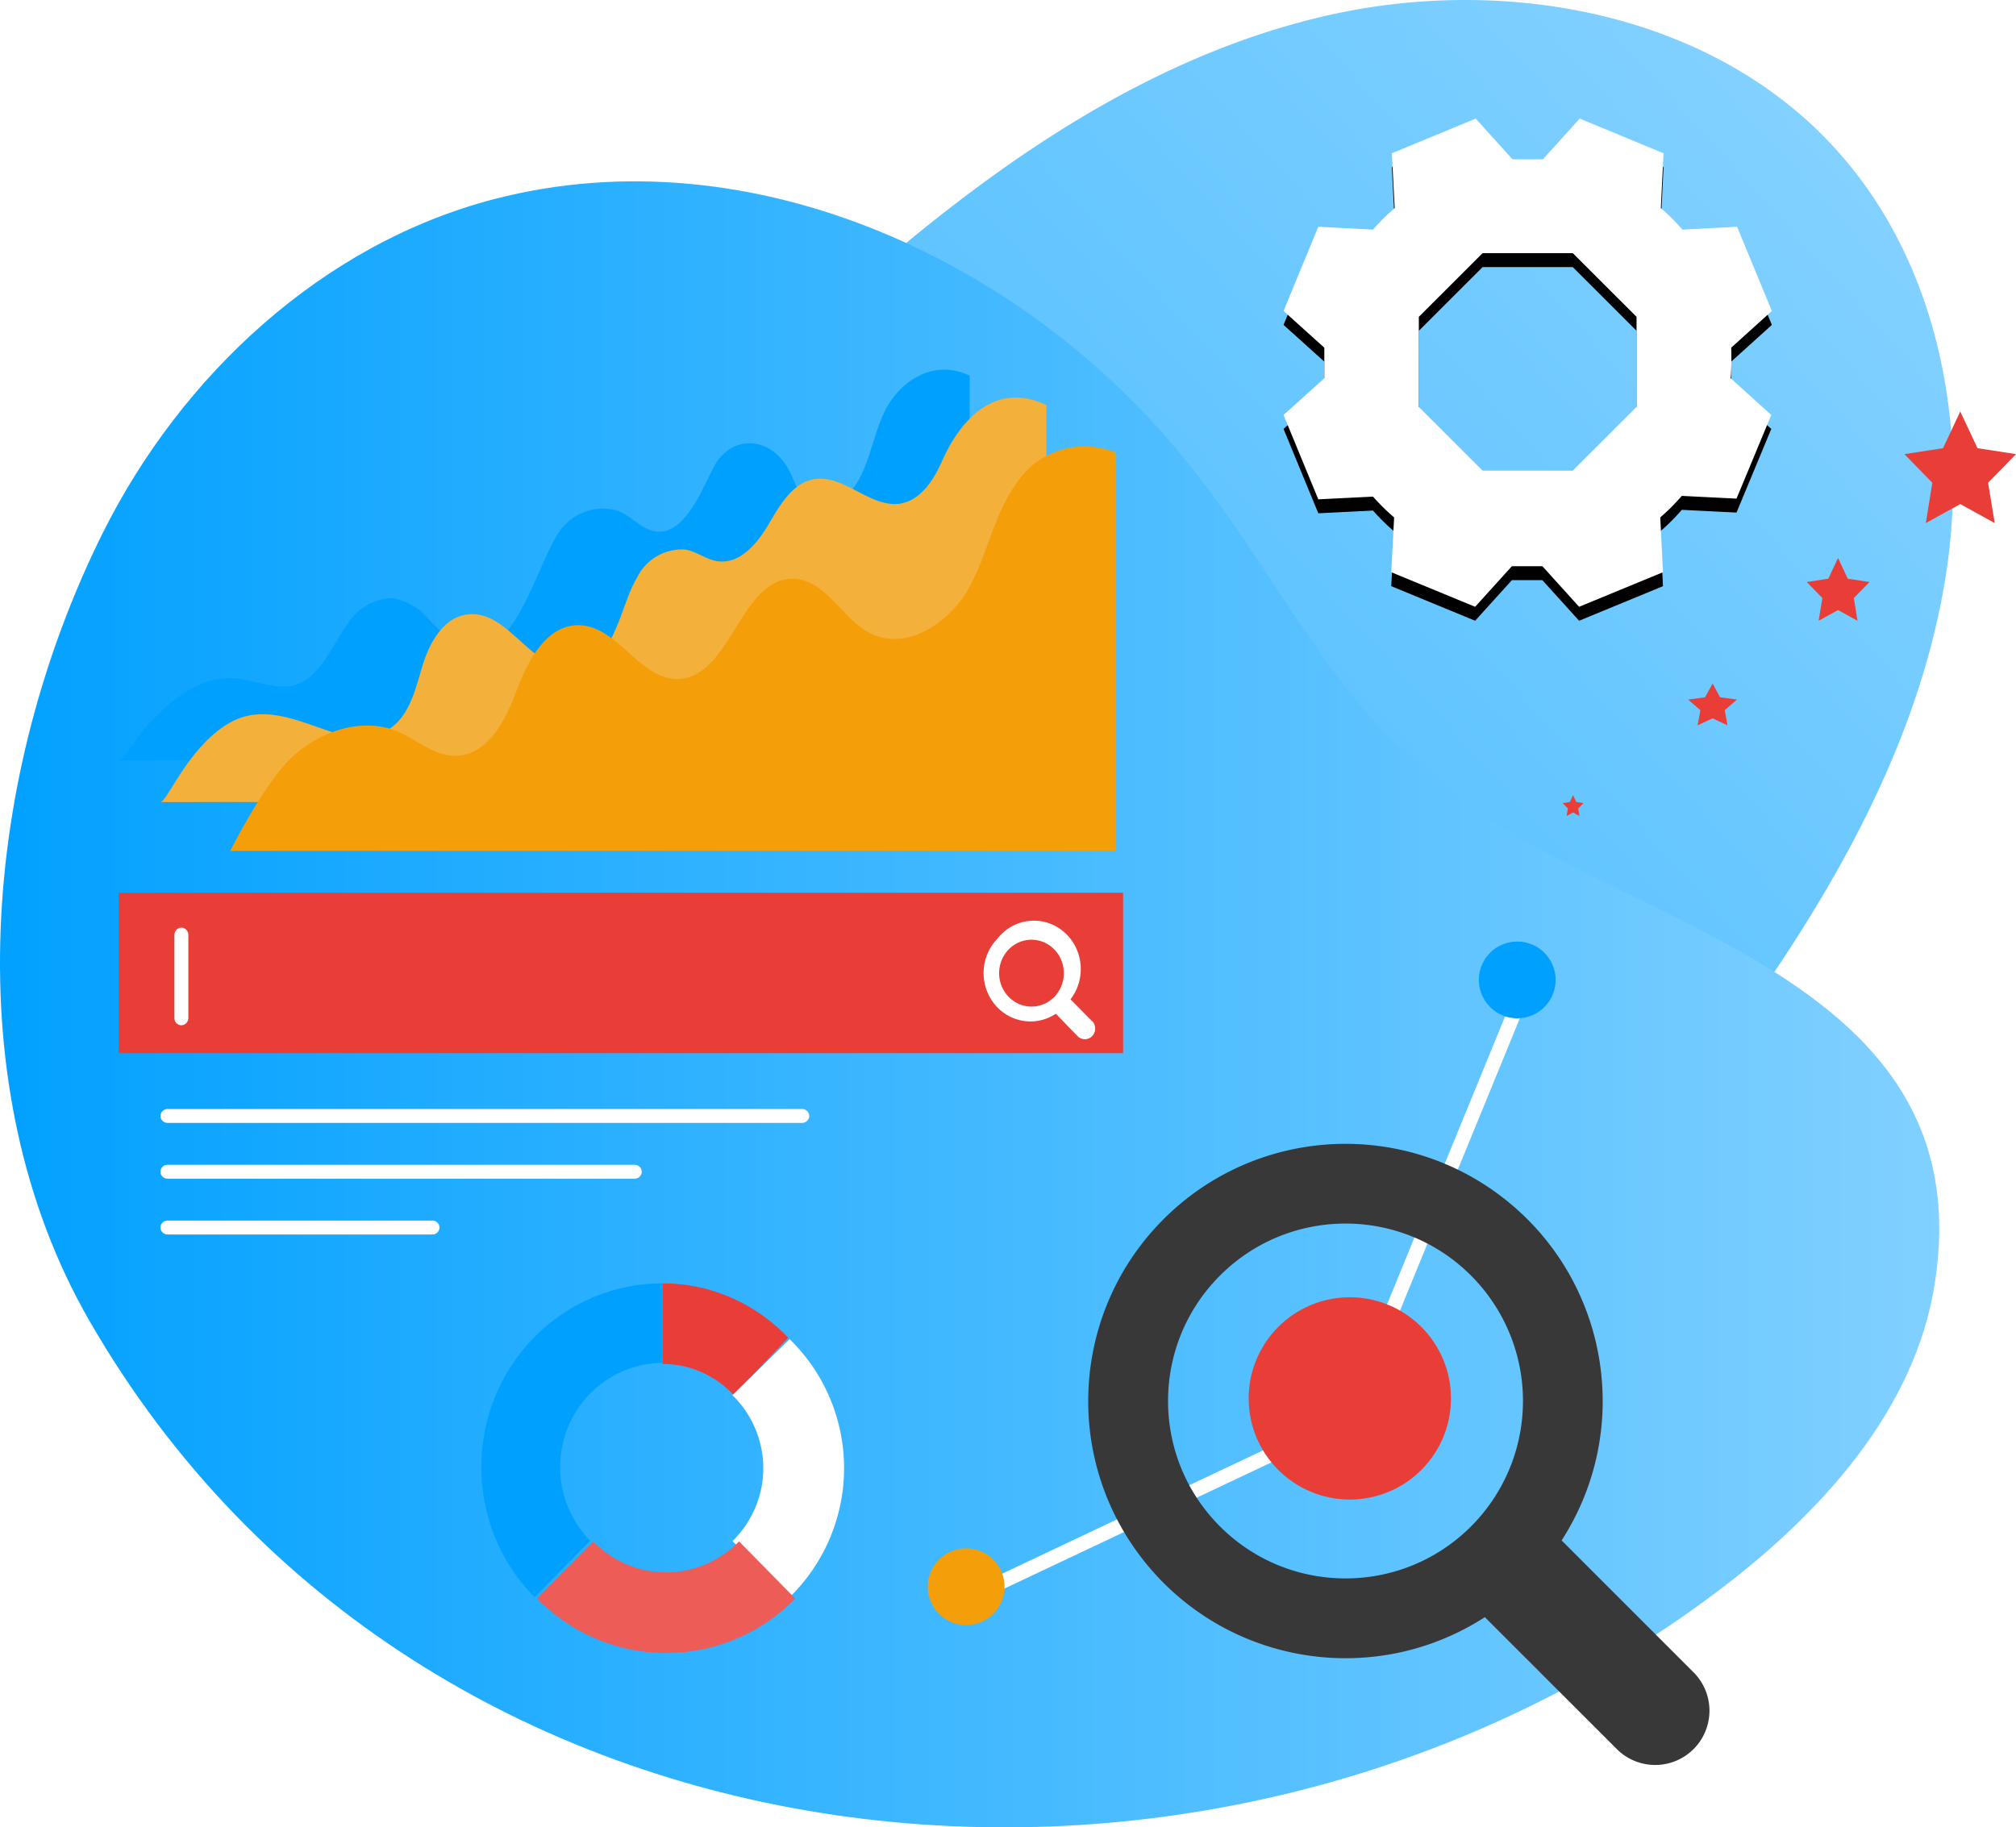 <svg xmlns="http://www.w3.org/2000/svg" xmlns:xlink="http://www.w3.org/1999/xlink" width="289" height="262" viewBox="0 0 289 262">
    <defs>
        <linearGradient id="a" x1="-46.878%" x2="89.045%" y1="129.835%" y2="7.026%">
            <stop offset="0%" stop-color="#00A0FF"/>
            <stop offset="100%" stop-color="#83D1FF"/>
        </linearGradient>
        <linearGradient id="b" x1=".985%" x2="99.415%" y1="50.004%" y2="50.004%">
            <stop offset="0%" stop-color="#00A0FF"/>
            <stop offset="100%" stop-color="#83D1FF"/>
        </linearGradient>
        <path id="d" d="M248.174 49.85L254 44.584l-4.982-12.074-7.844.411a29.14 29.14 0 0 0-3.089-3.085l.391-7.858L226.453 17l-5.27 5.842h-4.365L211.548 17l-12.024 4.978.411 7.858a29.326 29.326 0 0 0-3.109 3.085l-7.844-.411L184 44.584l5.847 5.266v4.382L184 59.498l4.982 12.095 7.844-.39a29.326 29.326 0 0 0 3.027 2.982l-.412 7.858L211.465 87l5.27-5.821h4.365L226.37 87l12.024-4.957-.391-7.858a29.14 29.14 0 0 0 3.088-3.086l7.844.391 4.983-11.992-5.827-5.266c.124-.74.124-3.662.083-4.382zm-13.568 8.496l-9.141 9.133h-12.93l-9.14-9.133V45.428l9.14-9.133h12.93l9.14 9.133v12.918z"/>
        <filter id="c" width="145.7%" height="145.7%" x="-22.9%" y="-20%" filterUnits="objectBoundingBox">
            <feOffset dy="2" in="SourceAlpha" result="shadowOffsetOuter1"/>
            <feGaussianBlur in="shadowOffsetOuter1" result="shadowBlurOuter1" stdDeviation="5"/>
            <feColorMatrix in="shadowBlurOuter1" values="0 0 0 0 0 0 0 0 0 0 0 0 0 0 0 0 0 0 0.05 0"/>
        </filter>
    </defs>
    <g fill="none" fill-rule="nonzero">
        <path fill="url(#a)" d="M279.8 74.79c1.283-18.975-3.56-38.592-16.062-52.76-17.49-19.928-47.13-25.645-72.94-19.928-25.812 5.718-48.331 21.481-68.181 38.964-21.692 19.078-41.542 41.429-51.746 68.358-9.956 26.307-11.674 67.383 12.585 86.648 25.81 20.507 61.018 23.863 91.57 12.428 32.226-12.035 57.665-37.72 77.225-66.058 12.419-17.918 22.975-37.617 26.556-59.119a85.51 85.51 0 0 0 .993-8.534z"/>
        <path fill="url(#b)" d="M215.213 118.528c-23.233-14.21-28.683-31.583-44.517-51.645-22.985-29.08-62.632-47.984-99.813-38.346-24.6 6.391-44.87 25.233-56.186 47.943-17.098 34.395-21.244 79.38-1.824 112.989 47.378 82.13 160.206 93.713 233.2 38.8 14.798-11.127 28.394-25.915 31.275-44.178 6.404-40.496-35.814-49.452-62.135-65.563z"/>
        <path fill="#E93D37" d="M95 195.557c3.822.002 7.485 1.601 10.181 4.443l7.819-8.203c-4.776-5.001-11.252-7.806-18-7.797v11.578-.021z"/>
        <path fill="#00A0FF" d="M76.61 191.7c-10.147 10.304-10.147 26.996 0 37.3l7.988-8.101c-4.2-4.272-5.456-10.687-3.18-16.261 2.275-5.575 7.633-9.214 13.582-9.224V184c-6.895-.01-13.51 2.76-18.39 7.7z"/>
        <path fill="#FFF" d="M113.194 192L105 200.036a14.653 14.653 0 0 1 4.42 10.464c0 3.925-1.59 7.689-4.42 10.464l8.194 8.036a25.825 25.825 0 0 0 0-37z"/>
        <path fill="#ED5C57" d="M105.947 221c-2.769 2.839-6.532 4.435-10.457 4.438-3.926-.005-7.688-1.601-10.458-4.438L77 229.193a25.823 25.823 0 0 0 37 0L105.947 221z"/>
        <path fill="#FFF" d="M139.027 230a1.05 1.05 0 0 1-.966-1.394c.093-.259.285-.468.534-.581l53.868-25.466 24.566-59.914c.1-.257.3-.461.552-.567a1 1 0 0 1 .787.005c.52.22.769.824.556 1.352l-24.71 60.288a1.097 1.097 0 0 1-.515.54l-54.219 25.633a1.103 1.103 0 0 1-.453.104z"/>
        <path fill="#383838" d="M242.721 239.719l-18.858-18.859c10.217-15.842 6.84-36.839-7.828-48.679-14.668-11.84-35.905-10.71-49.235 2.62-13.329 13.329-14.459 34.566-2.619 49.234s32.837 18.045 48.679 7.828l18.859 18.858a7.78 7.78 0 1 0 11.002-11.002zm-31.856-20.854c-9.936 9.93-26.04 9.926-35.973-.008-9.932-9.935-9.932-26.039 0-35.973 9.932-9.934 26.037-9.938 35.973-.009a25.44 25.44 0 0 1 0 35.99z"/>
        <path fill="#00A0FF" d="M223 140.481a5.5 5.5 0 1 1-5.481-5.481 5.481 5.481 0 0 1 5.481 5.481z"/>
        <path fill="#F49F0A" d="M144 227.5a5.5 5.5 0 1 1-11 0 5.5 5.5 0 0 1 11 0z"/>
        <circle cx="193.5" cy="200.5" r="14.5" fill="#E93D37"/>
        <path fill="#E93D37" d="M17 128h144v23H17z"/>
        <path fill="#FFF" d="M156.628 146.49l-3.169-3.21c2.318-2.993 1.849-7.363-1.049-9.758-2.897-2.396-7.126-1.91-9.444 1.084-2.428 2.51-2.632 6.508-.474 9.268 2.159 2.76 5.985 3.393 8.869 1.467.776.824 3.106 3.21 3.106 3.21a1.45 1.45 0 0 0 2.098 0 1.57 1.57 0 0 0 0-2.169l.063.109zm-5.477-3.578c-1.325 1.374-3.321 1.787-5.056 1.047-1.735-.741-2.867-2.49-2.867-4.43 0-1.94 1.132-3.689 2.867-4.43 1.735-.74 3.73-.327 5.056 1.047 1.804 1.87 1.804 4.896 0 6.766zM26 147c-.553 0-1-.47-1-1.05v-11.9c.01-.575.452-1.039 1-1.05.55 0 .998.47.998 1.05v11.838c.017.289-.081.572-.27.783a.977.977 0 0 1-.729.329zM114.957 159H24.043c-.571.01-1.032.452-1.043 1 0 .552.467 1 1.043 1h90.914c.576 0 1.043-.448 1.043-1s-.467-1-1.043-1zM90.964 167H24.036c-.572 0-1.036.448-1.036 1s.464 1 1.036 1h66.928c.572 0 1.036-.448 1.036-1s-.464-1-1.036-1zM61.973 175H24.027c-.567 0-1.027.448-1.027 1 .01.548.464.99 1.027 1h37.946c.567 0 1.027-.448 1.027-1s-.46-1-1.027-1z"/>
        <use fill="#000" filter="url(#c)" xlink:href="#d"/>
        <use fill="#FFF" fill-rule="evenodd" xlink:href="#d"/>
        <path fill="#00A0FF" d="M139 109V53.868c-4.638-2.238-9.13.103-11.647 4.144-2.267 3.75-2.516 9.012-5.386 12.43a4.9 4.9 0 0 1-6.24 1.306c-1.497-1.098-1.892-3.108-2.828-4.703-2.808-4.724-8.32-4.579-10.607 0-1.685 3.087-4.555 11.064-9.505 8.785-1.518-.705-2.724-2.072-4.284-2.611a7.504 7.504 0 0 0-7.882 2.445c-3.495 3.874-7.093 21.858-15.37 16.575a29.468 29.468 0 0 1-4.16-3.854 8.329 8.329 0 0 0-4.95-2.631 7.805 7.805 0 0 0-6.239 3.605c-1.497 2.072-2.516 4.392-4.16 6.34-3.39 4.143-6.384 2.59-10.773 1.74-6.052-1.18-10.648 3.025-14.392 7.169-.645.704-2.85 4.392-3.577 4.392h122z"/>
        <path fill="#F3B03A" d="M150 114.898v-56.81c-7.27-3.497-12.304 2.045-14.935 7.975-1.18 2.7-3.004 5.583-5.945 6.135-4.288.696-7.975-4.09-12.284-3.517-3.19.47-5.033 3.722-6.65 6.483-1.615 2.76-4.142 5.787-7.353 5.296-1.574-.245-2.92-1.33-4.495-1.656-2.928-.231-5.7 1.336-6.98 3.947-1.45 2.454-2.072 5.296-3.294 7.852-1.049 2.72-3.505 4.668-6.422 5.092-5.613.184-8.803-8.18-14.5-7.607-3.562.327-5.613 4.09-6.628 7.526-1.015 3.435-1.906 7.26-4.992 9.08a10.27 10.27 0 0 1-8.286.142c-4.64-1.533-9.55-3.885-14.272-1.227C27.08 106.922 23.953 115 23 115l127-.102z"/>
        <path fill="#F49F0A" d="M160 122V64.916c-5.188-2.187-11.212-.348-14.258 4.353-3.316 4.456-4.145 10.267-6.902 15.133-2.756 4.867-8.683 8.85-13.823 6.53-4.145-1.93-6.466-7.68-11.13-7.946-7.77-.37-8.994 14.189-16.745 14.373-5.492 0-8.58-7.556-14.072-7.72-4.621-.144-7.377 4.969-8.973 9.28-1.596 4.313-4.145 9.447-8.891 9.447-3.067 0-5.534-2.382-8.29-3.532-5.077-2.054-11.108 0-15.108 3.778S33 122 33 122h127z"/>
        <path fill="#E93D37" d="M281.01 72.271L285.95 75l-.955-5.784L289 65.112l-5.52-.851L281.01 59l-2.47 5.26-5.54.852 4.005 4.104-.934 5.784zM263.49 87.47l2.785 1.53-.52-3.255L268 83.451l-3.118-.48L263.49 80l-1.393 2.97-3.097.481 2.245 2.294-.54 3.255zM245.512 102.99l2.135 1.01-.403-2.172 1.756-1.527-2.42-.323L245.512 98l-1.092 1.978-2.42.323 1.756 1.527-.403 2.172zM225.5 116.49l.924.51-.182-1.085.758-.766-1.03-.16-.47-.989-.455.99-1.045.159.758.766-.182 1.085z"/>
    </g>
</svg>
